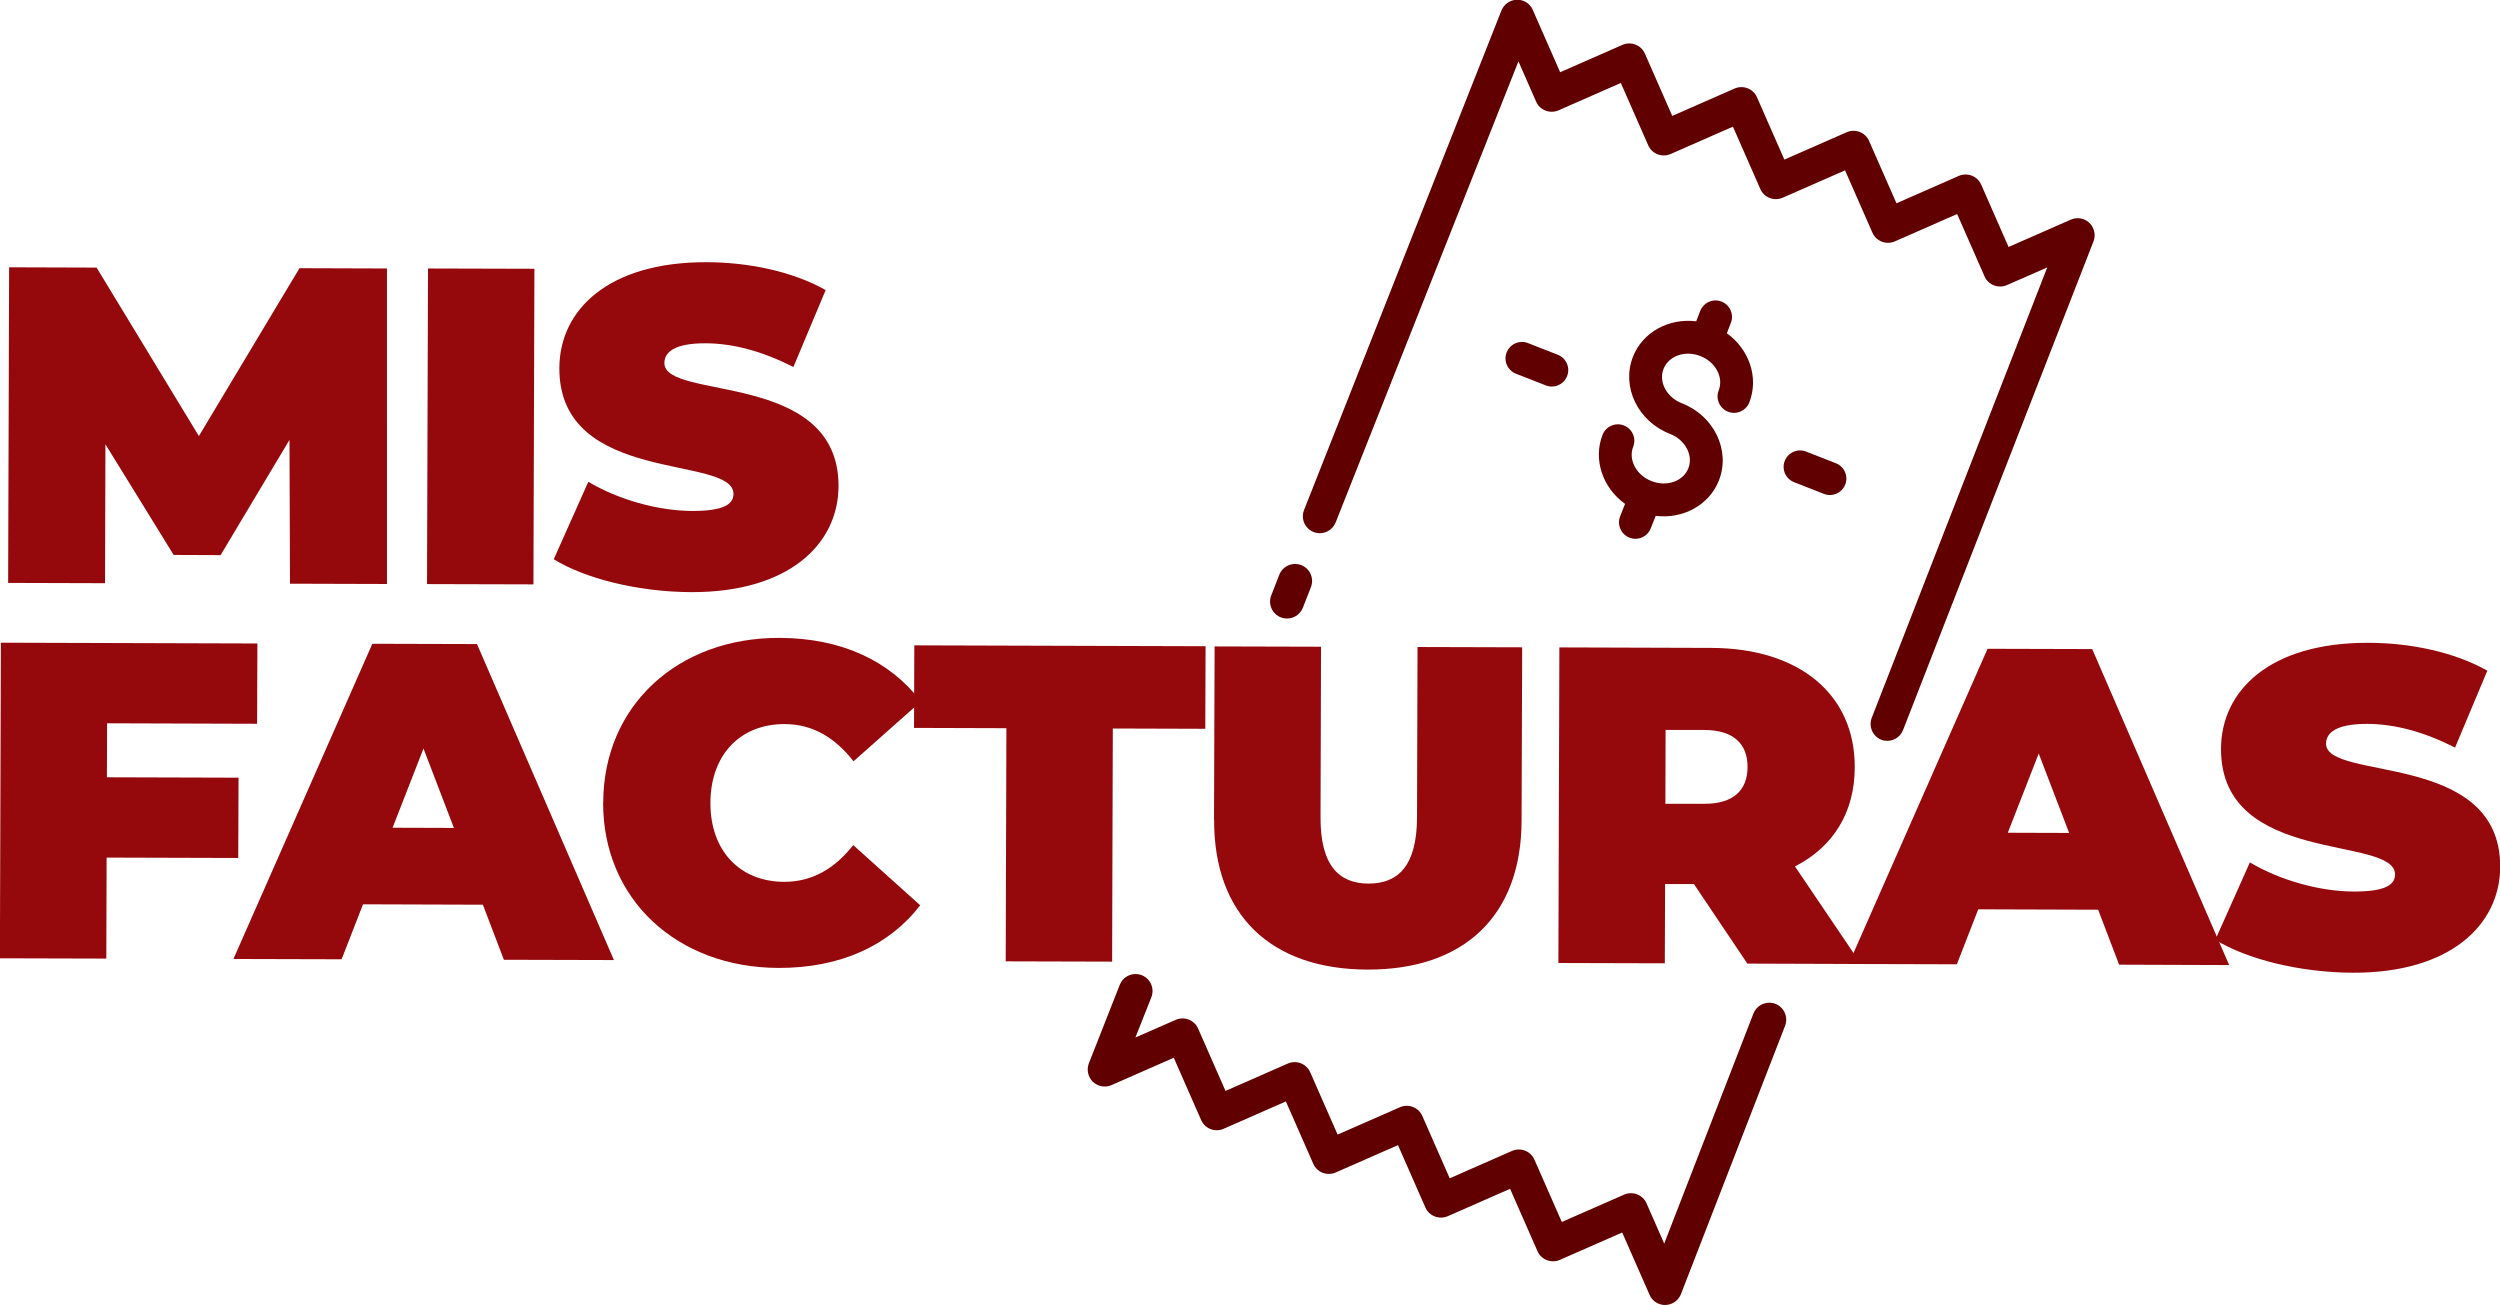<?xml version="1.0" encoding="UTF-8"?><svg xmlns="http://www.w3.org/2000/svg" viewBox="0 0 254.67 132.92"><defs><style>.d{fill:#600000;}.e{fill:#95080b;}</style></defs><g id="a"/><g id="b"><g id="c"><g><g><path class="e" d="M29.54,59.46l-.05-14.65-7.02,11.74-4.78-.02-6.95-11.27-.04,14.15-9.87-.03,.1-32.15,8.91,.03,10.42,17.16,10.25-17.1,8.91,.03V59.49l-9.88-.03Z"/><path class="e" d="M43.6,27.35l10.84,.03-.1,32.15-10.84-.03,.1-32.15Z"/><path class="e" d="M56.41,56.97l3.52-7.89c3.03,1.8,7.06,2.96,10.6,2.97,3.08,0,4.18-.63,4.19-1.73,.01-4.04-17.77-.84-17.74-12.82,.02-5.97,5.04-10.82,15.01-10.79,4.32,.01,8.77,.95,12.12,2.84l-3.29,7.84c-3.16-1.62-6.15-2.41-8.95-2.42-3.17-.01-4.18,.91-4.19,2.01-.01,3.86,17.77,.7,17.74,12.55-.02,5.88-5.04,10.82-15.01,10.79-5.37-.02-10.79-1.37-14-3.35Z"/></g><g><path class="e" d="M10.91,73.67l-.02,5.51,13.41,.04-.03,8.18-13.41-.04-.03,10.29-10.84-.03,.1-32.15,26.13,.08-.03,8.18-15.29-.05Z"/><path class="e" d="M49.2,92.16l-12.22-.04-2.18,5.6-11.02-.03,14.15-32.11,10.66,.03,13.95,32.19-11.21-.03-2.14-5.61Zm-2.96-7.82l-3.1-8.09-3.15,8.07,6.25,.02Z"/><path class="e" d="M61.45,81.73c.03-9.87,7.63-16.79,17.96-16.75,6.29,.02,11.25,2.33,14.4,6.48l-6.86,6.09c-1.88-2.39-4.12-3.78-7.02-3.79-4.5-.01-7.54,3.1-7.56,8.01-.02,4.91,3.01,8.05,7.51,8.06,2.89,0,5.15-1.36,7.04-3.74l6.82,6.13c-3.18,4.12-8.15,6.4-14.44,6.38-10.33-.03-17.89-6.99-17.86-16.87Z"/><path class="e" d="M102.53,74.18l-9.42-.03,.03-8.41,29.67,.09-.03,8.41-9.42-.03-.07,23.75-10.84-.03,.07-23.75Z"/><path class="e" d="M123.67,83.53l.06-17.68,10.84,.03-.05,17.36c-.02,4.91,1.86,6.76,4.89,6.77,3.03,0,4.92-1.82,4.94-6.74l.05-17.36,10.66,.03-.06,17.68c-.03,9.65-5.83,15.18-15.71,15.15-9.88-.03-15.64-5.61-15.61-15.25Z"/><path class="e" d="M172.56,90.06h-2.94l-.03,8.07-10.84-.03,.1-32.15,15.48,.05c8.96,.03,14.64,4.73,14.61,12.17-.01,4.64-2.23,8.12-6.09,10.09l6.72,9.94-11.57-.04-5.44-8.1Zm1.06-15.7h-3.95l-.02,7.52h3.95c2.99,.02,4.41-1.4,4.42-3.74s-1.41-3.77-4.4-3.78Z"/><path class="e" d="M213.74,92.67l-12.22-.04-2.18,5.6-11.02-.03,14.15-32.11,10.66,.03,13.95,32.19-11.21-.04-2.14-5.61Zm-2.96-7.82l-3.1-8.09-3.15,8.07,6.25,.02Z"/><path class="e" d="M225.67,95.74l3.52-7.89c3.03,1.8,7.06,2.96,10.6,2.97,3.08,0,4.18-.63,4.19-1.73,.01-4.04-17.77-.84-17.73-12.82,.02-5.97,5.04-10.82,15.01-10.79,4.32,.01,8.77,.95,12.12,2.84l-3.29,7.84c-3.16-1.62-6.15-2.41-8.95-2.42-3.17,0-4.18,.91-4.19,2.01-.01,3.86,17.77,.7,17.74,12.55-.02,5.88-5.04,10.82-15.01,10.79-5.37-.02-10.79-1.37-14-3.35Z"/></g><path class="d" d="M168.24,49.01c-1.55-.6-2.39-2.17-1.87-3.5,.34-.86-.09-1.83-.95-2.17-.86-.34-1.83,.09-2.17,.95-.99,2.55,.03,5.42,2.29,7.04l-.5,1.27c-.34,.86,.09,1.83,.95,2.17s1.83-.09,2.17-.95l.5-1.27c2.77,.34,5.46-1.08,6.45-3.63,1.19-3.05-.51-6.57-3.78-7.84-1.55-.6-2.39-2.17-1.87-3.5,.52-1.33,2.2-1.92,3.75-1.31,1.55,.6,2.39,2.17,1.87,3.5-.34,.86,.09,1.83,.95,2.17,.86,.34,1.83-.09,2.17-.95,.99-2.55-.03-5.42-2.29-7.04l.41-1.06c.34-.86-.09-1.83-.95-2.17-.86-.34-1.83,.09-2.17,.95l-.41,1.06c-2.77-.34-5.46,1.08-6.45,3.63-1.19,3.05,.51,6.57,3.78,7.84,1.55,.6,2.39,2.17,1.87,3.5-.52,1.33-2.2,1.92-3.75,1.31Z"/><path class="d" d="M182.76,49.12l3.04,1.19c.86,.34,1.83-.09,2.17-.95,.34-.86-.09-1.83-.95-2.17l-3.04-1.19c-.86-.34-1.83,.09-2.17,.95-.34,.86,.09,1.83,.95,2.17Z"/><path class="d" d="M158.69,36.14l-3.04-1.19c-.86-.34-1.83,.09-2.17,.95s.09,1.83,.95,2.17l3.04,1.19c.86,.34,1.83-.09,2.17-.95,.34-.86-.09-1.83-.95-2.17Z"/><path class="d" d="M191.94,75.44c.81,.15,1.62-.3,1.92-1.07l19.4-49.78c.25-.65,.09-1.39-.41-1.88-.51-.48-1.25-.62-1.89-.34l-6.35,2.79-2.79-6.35c-.38-.87-1.4-1.27-2.28-.89l-6.35,2.79-2.79-6.35c-.38-.87-1.4-1.27-2.28-.89l-6.35,2.79-2.79-6.35c-.38-.87-1.4-1.27-2.28-.89l-6.35,2.79-2.79-6.35c-.38-.87-1.4-1.27-2.28-.89l-6.35,2.79-2.79-6.35c-.38-.87-1.39-1.27-2.26-.89-.46,.2-.79,.57-.95,1l-20.09,50.84c-.39,.99,.2,2.09,1.24,2.32h0c.83,.18,1.67-.27,1.98-1.06L154.68,6.25l1.8,4.1c.38,.87,1.4,1.27,2.28,.89l6.35-2.79,2.79,6.35c.38,.87,1.4,1.27,2.28,.89l6.35-2.79,2.79,6.35c.38,.87,1.4,1.27,2.28,.89l6.35-2.79,2.79,6.35c.38,.87,1.4,1.27,2.28,.89l6.35-2.79,2.79,6.35c.38,.87,1.4,1.27,2.28,.89l4.11-1.8-13.26,34.02s0,.03-.01,.04l-4.61,11.82c-.39,1.01,.23,2.13,1.3,2.33h0Z"/><path class="d" d="M115.66,105.69l1.63-4.11c.39-1.01-.23-2.13-1.3-2.33h0c-.81-.15-1.62,.3-1.92,1.07l-3.15,8c-.25,.65-.09,1.39,.41,1.88,.51,.48,1.25,.62,1.89,.34l6.35-2.79,2.79,6.35c.38,.87,1.4,1.27,2.28,.89l6.35-2.79,2.79,6.35c.38,.87,1.4,1.27,2.28,.89l6.35-2.79,2.79,6.35c.38,.87,1.4,1.27,2.28,.89l6.35-2.79,2.79,6.35c.38,.87,1.4,1.27,2.28,.89l6.35-2.79,2.79,6.35c.38,.87,1.39,1.27,2.26,.89,.46-.2,.79-.57,.95-1l10.59-27.29c.39-.99-.2-2.09-1.24-2.32h0c-.83-.18-1.67,.27-1.98,1.06l-9.09,23.44-1.8-4.1c-.38-.87-1.4-1.27-2.28-.89l-6.35,2.79-2.79-6.35c-.38-.87-1.4-1.27-2.28-.89l-6.35,2.79-2.79-6.35c-.38-.87-1.4-1.27-2.28-.89l-6.35,2.79-2.79-6.35c-.38-.87-1.4-1.27-2.28-.89l-6.35,2.79-2.79-6.35c-.38-.87-1.4-1.27-2.28-.89l-4.11,1.8Z"/><path class="d" d="M132.57,57.57c-.89-.35-1.9,.09-2.25,.98l-.82,2.1c-.39,.99,.2,2.09,1.24,2.32h0c.83,.18,1.67-.27,1.98-1.06l.82-2.1c.35-.89-.09-1.88-.97-2.24h0Z"/></g></g></g></svg>